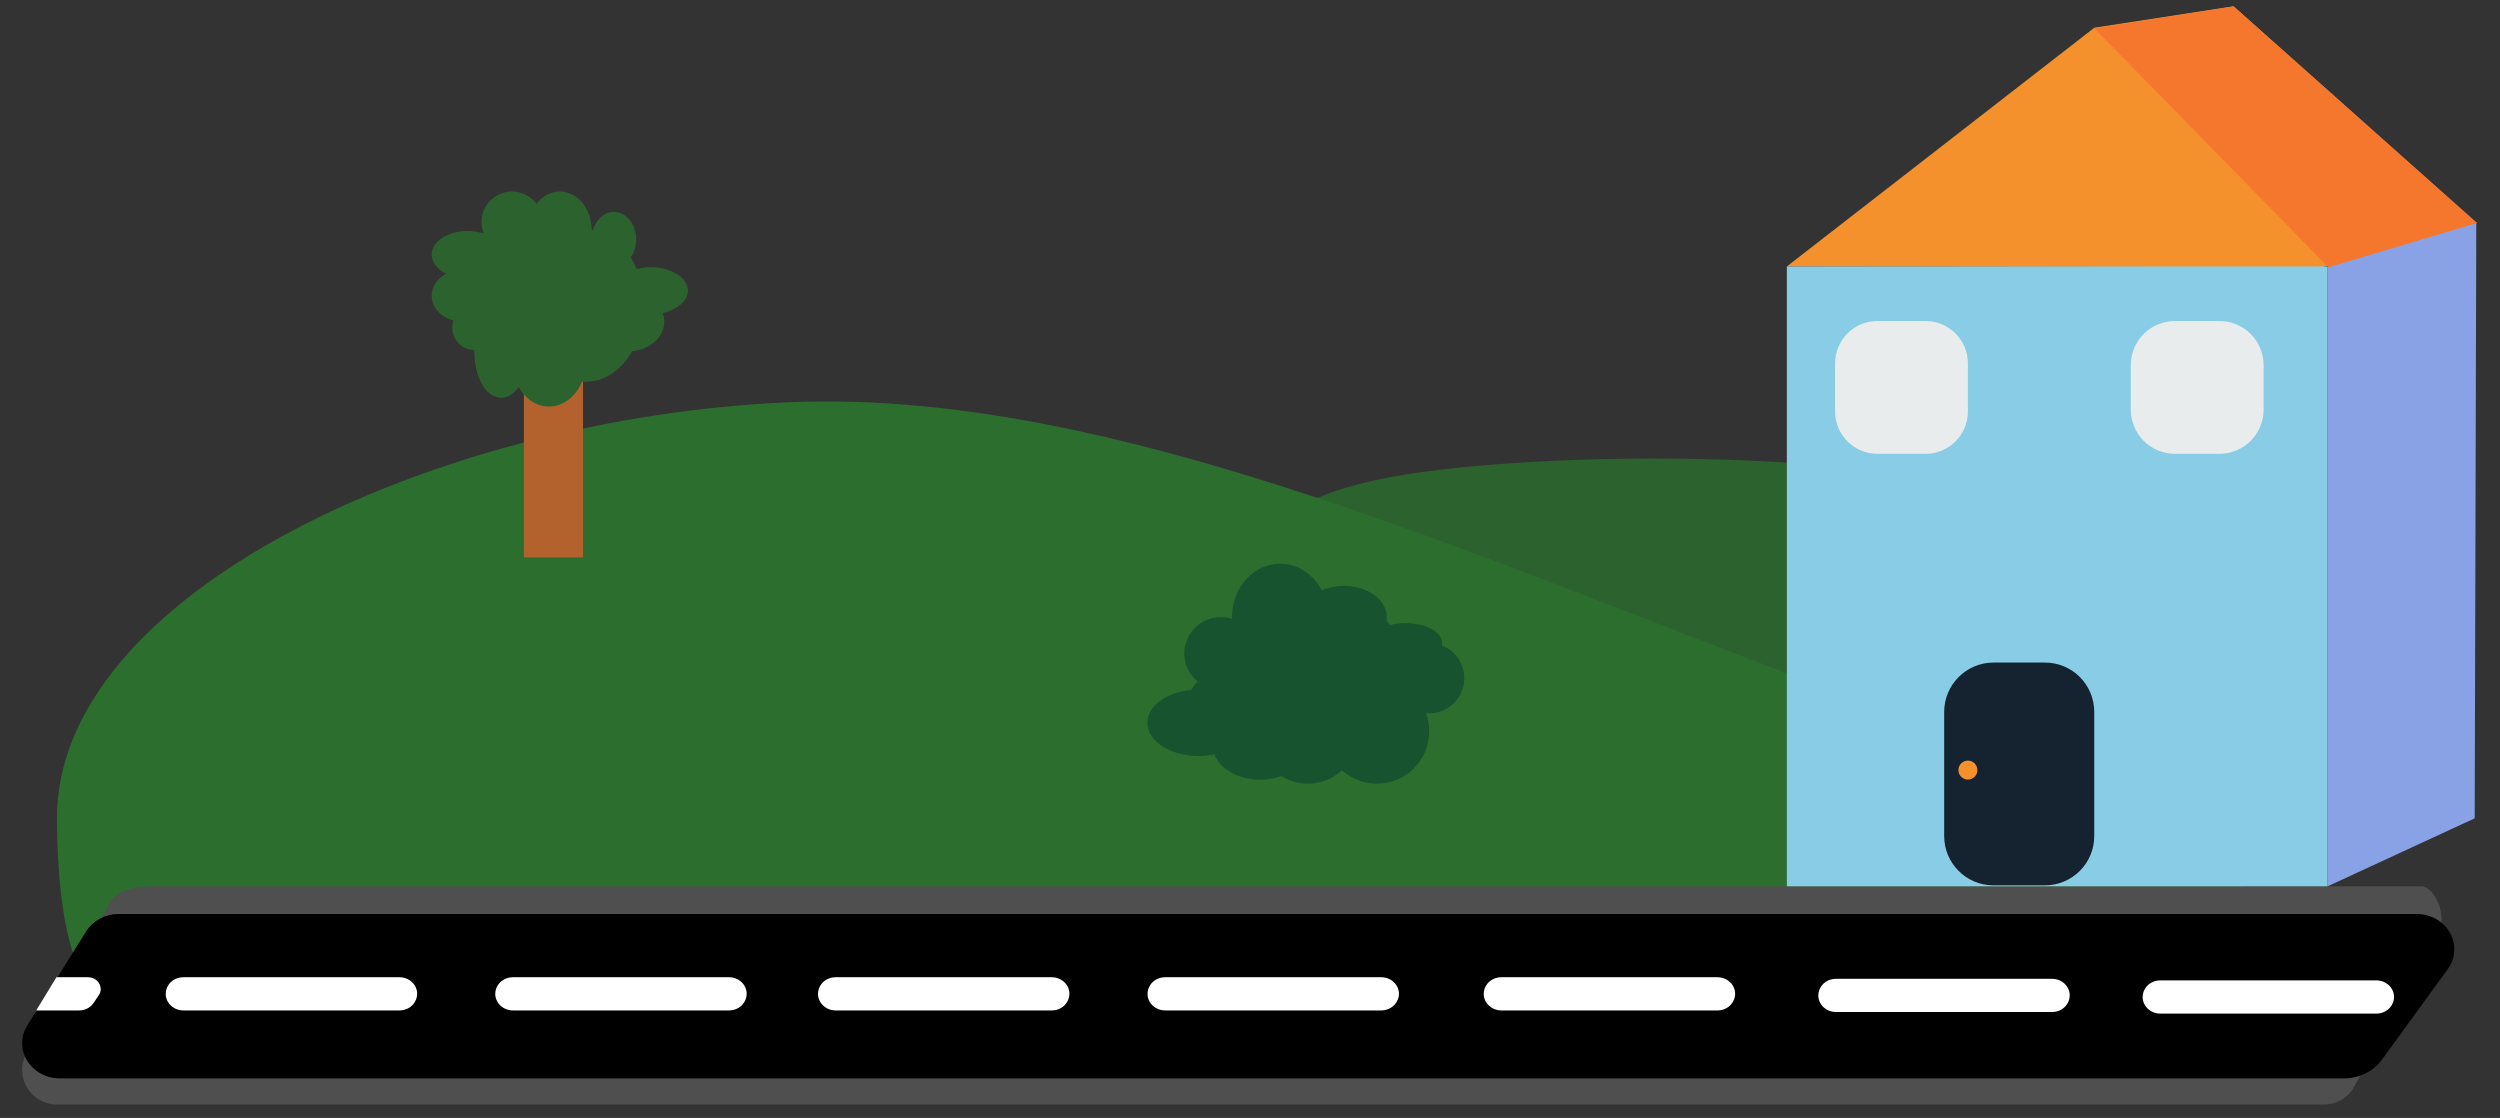<?xml version="1.0" encoding="utf-8"?>
<!-- Generator: Adobe Illustrator 22.1.0, SVG Export Plug-In . SVG Version: 6.00 Build 0)  -->
<svg version="1.1" id="Layer_1" xmlns="http://www.w3.org/2000/svg" xmlns:xlink="http://www.w3.org/1999/xlink" x="0px" y="0px"
	 viewBox="0 0 1581 707" style="enable-background:new 0 0 1581 707;" xml:space="preserve">
<rect x="0" y="0" width="1581" height="707" fill="#333333" stroke="none"/>
<style type="text/css">
	.st0{fill:#2C622E;}
	.st1{fill:#2C6E2E;}
	.st2{fill:#4F4F4F;}
	.st3{fill:#FFFFFF;}
	.st4{fill:#16532E;}
	.st5{fill:#B3622E;}
	.st6{fill:#F4912D;}
	.st7{fill:#89CCE5;}
	.st8{fill:#89A2E5;}
	.st9{fill:#F4772D;}
	.st10{fill:#152230;}
	.st11{fill:#E9ECED;}
</style>
<path class="st0" d="M912,296.9c130.6-15.2,380-8.5,441,52.8S1149,533,1019,488.6S671,325,912,296.9z"/>
<path class="st1" d="M1239.5,466.2c-262.9-92.3-517.1-221.5-740.8-211.8C275,264.1,35,375.8,36,518.5s51,146.2,139,150.6
	s971-5.3,1115-56.7C1434,561,1512,561.9,1239.5,466.2z"/>
<path class="st2" d="M1469.6,698.5H36c-16.7,0-27.3-17.8-19.3-32.3l52.3-94.4c3.9-7,11.2-11.3,29-11.3h1433.6
	c7,0,17.6,17.8,9.5,32.3l-52.3,94.4C1485,694.2,1477.7,698.5,1469.6,698.5z"/>
<g>
	<path d="M1482.2,682H37.8C24.7,682,14,672,14,659.7c0-4,1.1-7.9,3.3-11.3L54.5,589c4.3-6.8,12.1-11,20.5-11h1453.3
		c13.2,0,23.8,10,23.8,22.3c0,4.5-1.4,8.8-4.1,12.5l-41.4,57C1501.2,677.4,1492,682,1482.2,682z"/>
	<path class="st3" d="M1086.1,639H949.5c-6.2,0-11.2-4.7-11.2-10.5c0-2.3,0.8-4.5,2.3-6.4l0,0c2.1-2.6,5.4-4.1,8.9-4.1h136.6
		c6.2,0,11.2,4.7,11.2,10.5c0,2.4-0.9,4.7-2.5,6.6l0,0C1092.7,637.6,1089.5,639,1086.1,639z"/>
	<path class="st3" d="M873.4,639H736.9c-6.2,0-11.2-4.7-11.2-10.5c0-2.3,0.8-4.5,2.3-6.4l0,0c2.1-2.6,5.4-4.1,8.9-4.1h136.6
		c6.2,0,11.2,4.7,11.2,10.5c0,2.4-0.9,4.7-2.5,6.6l0,0C880,637.6,876.8,639,873.4,639z"/>
	<path class="st3" d="M665.1,639H528.5c-6.2,0-11.2-4.7-11.2-10.5c0-2.3,0.8-4.5,2.3-6.4l0,0c2.1-2.6,5.4-4.1,8.9-4.1h136.6
		c6.2,0,11.2,4.7,11.2,10.5c0,2.4-0.9,4.7-2.5,6.6l0,0C671.7,637.6,668.5,639,665.1,639z"/>
	<path class="st3" d="M461,639H324.4c-6.2,0-11.2-4.7-11.2-10.5c0-2.3,0.8-4.5,2.3-6.4l0,0c2.1-2.6,5.4-4.1,8.9-4.1H461
		c6.2,0,11.2,4.7,11.2,10.5c0,2.4-0.9,4.7-2.5,6.6l0,0C467.6,637.6,464.4,639,461,639z"/>
	<path class="st3" d="M252.6,639H116c-6.2,0-11.2-4.7-11.2-10.5c0-2.3,0.8-4.5,2.3-6.4l0,0c2.1-2.6,5.4-4.1,8.9-4.1h136.6
		c6.2,0,11.2,4.7,11.2,10.5c0,2.4-0.9,4.7-2.5,6.6l0,0C259.2,637.6,256,639,252.6,639z"/>
	<path class="st3" d="M50.1,639H22.9l12.8-21h20c4.4,0,7.9,3.3,8,7.4c0,1.4-0.4,2.8-1.2,3.9l-3.3,5C57.2,637.2,53.8,639,50.1,639z"
		/>
	<path class="st3" d="M1297.7,640h-136.6c-6.2,0-11.2-4.7-11.2-10.5c0-2.3,0.8-4.5,2.3-6.4l0,0c2.1-2.6,5.4-4.1,8.9-4.1h136.6
		c6.2,0,11.2,4.7,11.2,10.5c0,2.4-0.9,4.7-2.5,6.6l0,0C1304.3,638.6,1301.1,640,1297.7,640z"/>
	<path class="st3" d="M1502.8,641h-136.6c-6.2,0-11.2-4.7-11.2-10.5c0-2.3,0.8-4.5,2.3-6.4l0,0c2.1-2.6,5.4-4.1,8.9-4.1h136.6
		c6.2,0,11.2,4.7,11.2,10.5c0,2.4-0.9,4.7-2.5,6.6l0,0C1509.4,639.6,1506.2,641,1502.8,641z"/>
</g>
<path class="st4" d="M911.8,408.2c0.1-0.5,0.2-1,0.2-1.5c0-7-10.3-12.6-23-12.6c-3.5,0-6.9,0.4-9.8,1.2c-0.7-0.9-1.5-1.8-2.4-2.6
	c0.1-0.8,0.2-1.6,0.2-2.4c0-10.9-12.2-19.8-27.1-19.8c-5.1,0-9.9,1-14,2.8c-5.3-10.1-15.1-16.8-26.3-16.8
	c-16.8,0-30.5,15.1-30.5,33.8c0,0.4,0,0.8,0,1.1c-1.1-0.3-2.2-0.6-3.3-0.8c-12.5-2.1-24.3,6.3-26.5,18.8c-1.4,8.4,1.9,16.5,8.1,21.6
	c-1.7,1.6-3,3.4-4.1,5.3c-15.6,1.5-27.7,10.2-27.7,20.8c0,11.6,14.5,21,32.4,21c3.5,0,6.9-0.4,10-1c3.5,9.2,15.2,16,29,16
	c4.8,0,9.3-0.8,13.4-2.3c4.9,3,10.6,4.8,16.7,4.8c8.3,0,15.9-3.2,21.6-8.5c5.9,5.3,13.6,8.5,22.1,8.5c18.2,0,33-14.8,33-33
	c0-4.1-0.7-8-2.1-11.6c0.7,0.1,1.4,0.1,2.1,0.1c12.2,0,22.2-9.9,22.2-22.2C926,419.4,920.1,411.4,911.8,408.2z"/>
<rect x="331.3" y="231" class="st5" width="37.4" height="121.5"/>
<path class="st0" d="M435,183.8c0-8.1-10.5-14.8-23.4-14.8c-3.2,0-6.2,0.4-9,1.1c-1.1-2.6-2.3-5-3.7-7.3c2.1-3.1,3.4-7,3.4-11.3
	c0-9.7-6.3-17.5-14.1-17.5c-6,0-11.2,4.7-13.2,11.4c-0.3,0-0.6-0.1-0.9-0.1c0-0.1,0-0.1,0-0.2c0-13.3-9-24-20-24
	c-5.9,0-11.1,3-14.8,7.8c-3.5-4.7-9.1-7.8-15.5-7.8c-10.6,0-19.3,8.6-19.3,19.3c0,2.6,0.5,5.1,1.5,7.4c-3.1-1.1-6.7-1.7-10.5-1.7
	c-12.4,0-22.5,6.7-22.5,14.9c0,4.9,3.6,9.3,9.1,12c0,0,0,0,0,0.1c-5.5,3-9.1,8-9.1,13.9c0,7.3,5.8,13.6,13.8,15.7
	c-0.5,1.4-0.8,3-0.8,4.6c0,7.7,6.3,14,14,14c0,0,0,0,0,0c0,0.5,0,1.1,0,1.6c0,15.8,7.6,28.7,17,28.7c4.2,0,8-2.6,11-6.8
	c4.2,7.4,11.2,12.3,19.2,12.3c9.1,0,17-6.4,20.9-15.8c0.8,0.1,1.7,0.1,2.5,0.1c11.9,0,22.6-7.6,29.2-19.3c11.4-1.1,20.3-9,20.3-18.6
	c0-1.9-0.4-3.8-1-5.5C428.3,195.8,435,190.3,435,183.8z"/>
<g>
	<polygon class="st6" points="1468.5,169 1565.5,140.5 1412.5,4 1324.5,17.5 1130,168.5 	"/>
	<rect x="1130" y="168.5" class="st7" width="342" height="392"/>
	<polygon class="st8" points="1565,517.5 1472,560.5 1472,168.5 1566,140.5 	"/>
	<polygon class="st9" points="1566.5,141 1472.5,169 1324.5,18 1412.5,4 	"/>
	<path class="st10" d="M1260.7,419h32.5c17.3,0,31.2,14,31.2,31.2v78.5c0,17.3-14,31.2-31.2,31.2h-32.5c-17.3,0-31.2-14-31.2-31.2
		v-78.5C1229.5,433,1243.5,419,1260.7,419z"/>
	<path class="st11" d="M1187.3,203h30.4c14.8,0,26.8,12,26.8,26.8v30.4c0,14.8-12,26.8-26.8,26.8h-30.4c-14.8,0-26.8-12-26.8-26.8
		v-30.4C1160.5,215,1172.5,203,1187.3,203z"/>
	<path class="st11" d="M1375.5,203h28c15.5,0,28,12.5,28,28v28c0,15.5-12.5,28-28,28h-28c-15.5,0-28-12.5-28-28v-28
		C1347.5,215.5,1360,203,1375.5,203z"/>
	<circle class="st6" cx="1244.5" cy="487" r="6"/>
</g>
</svg>
